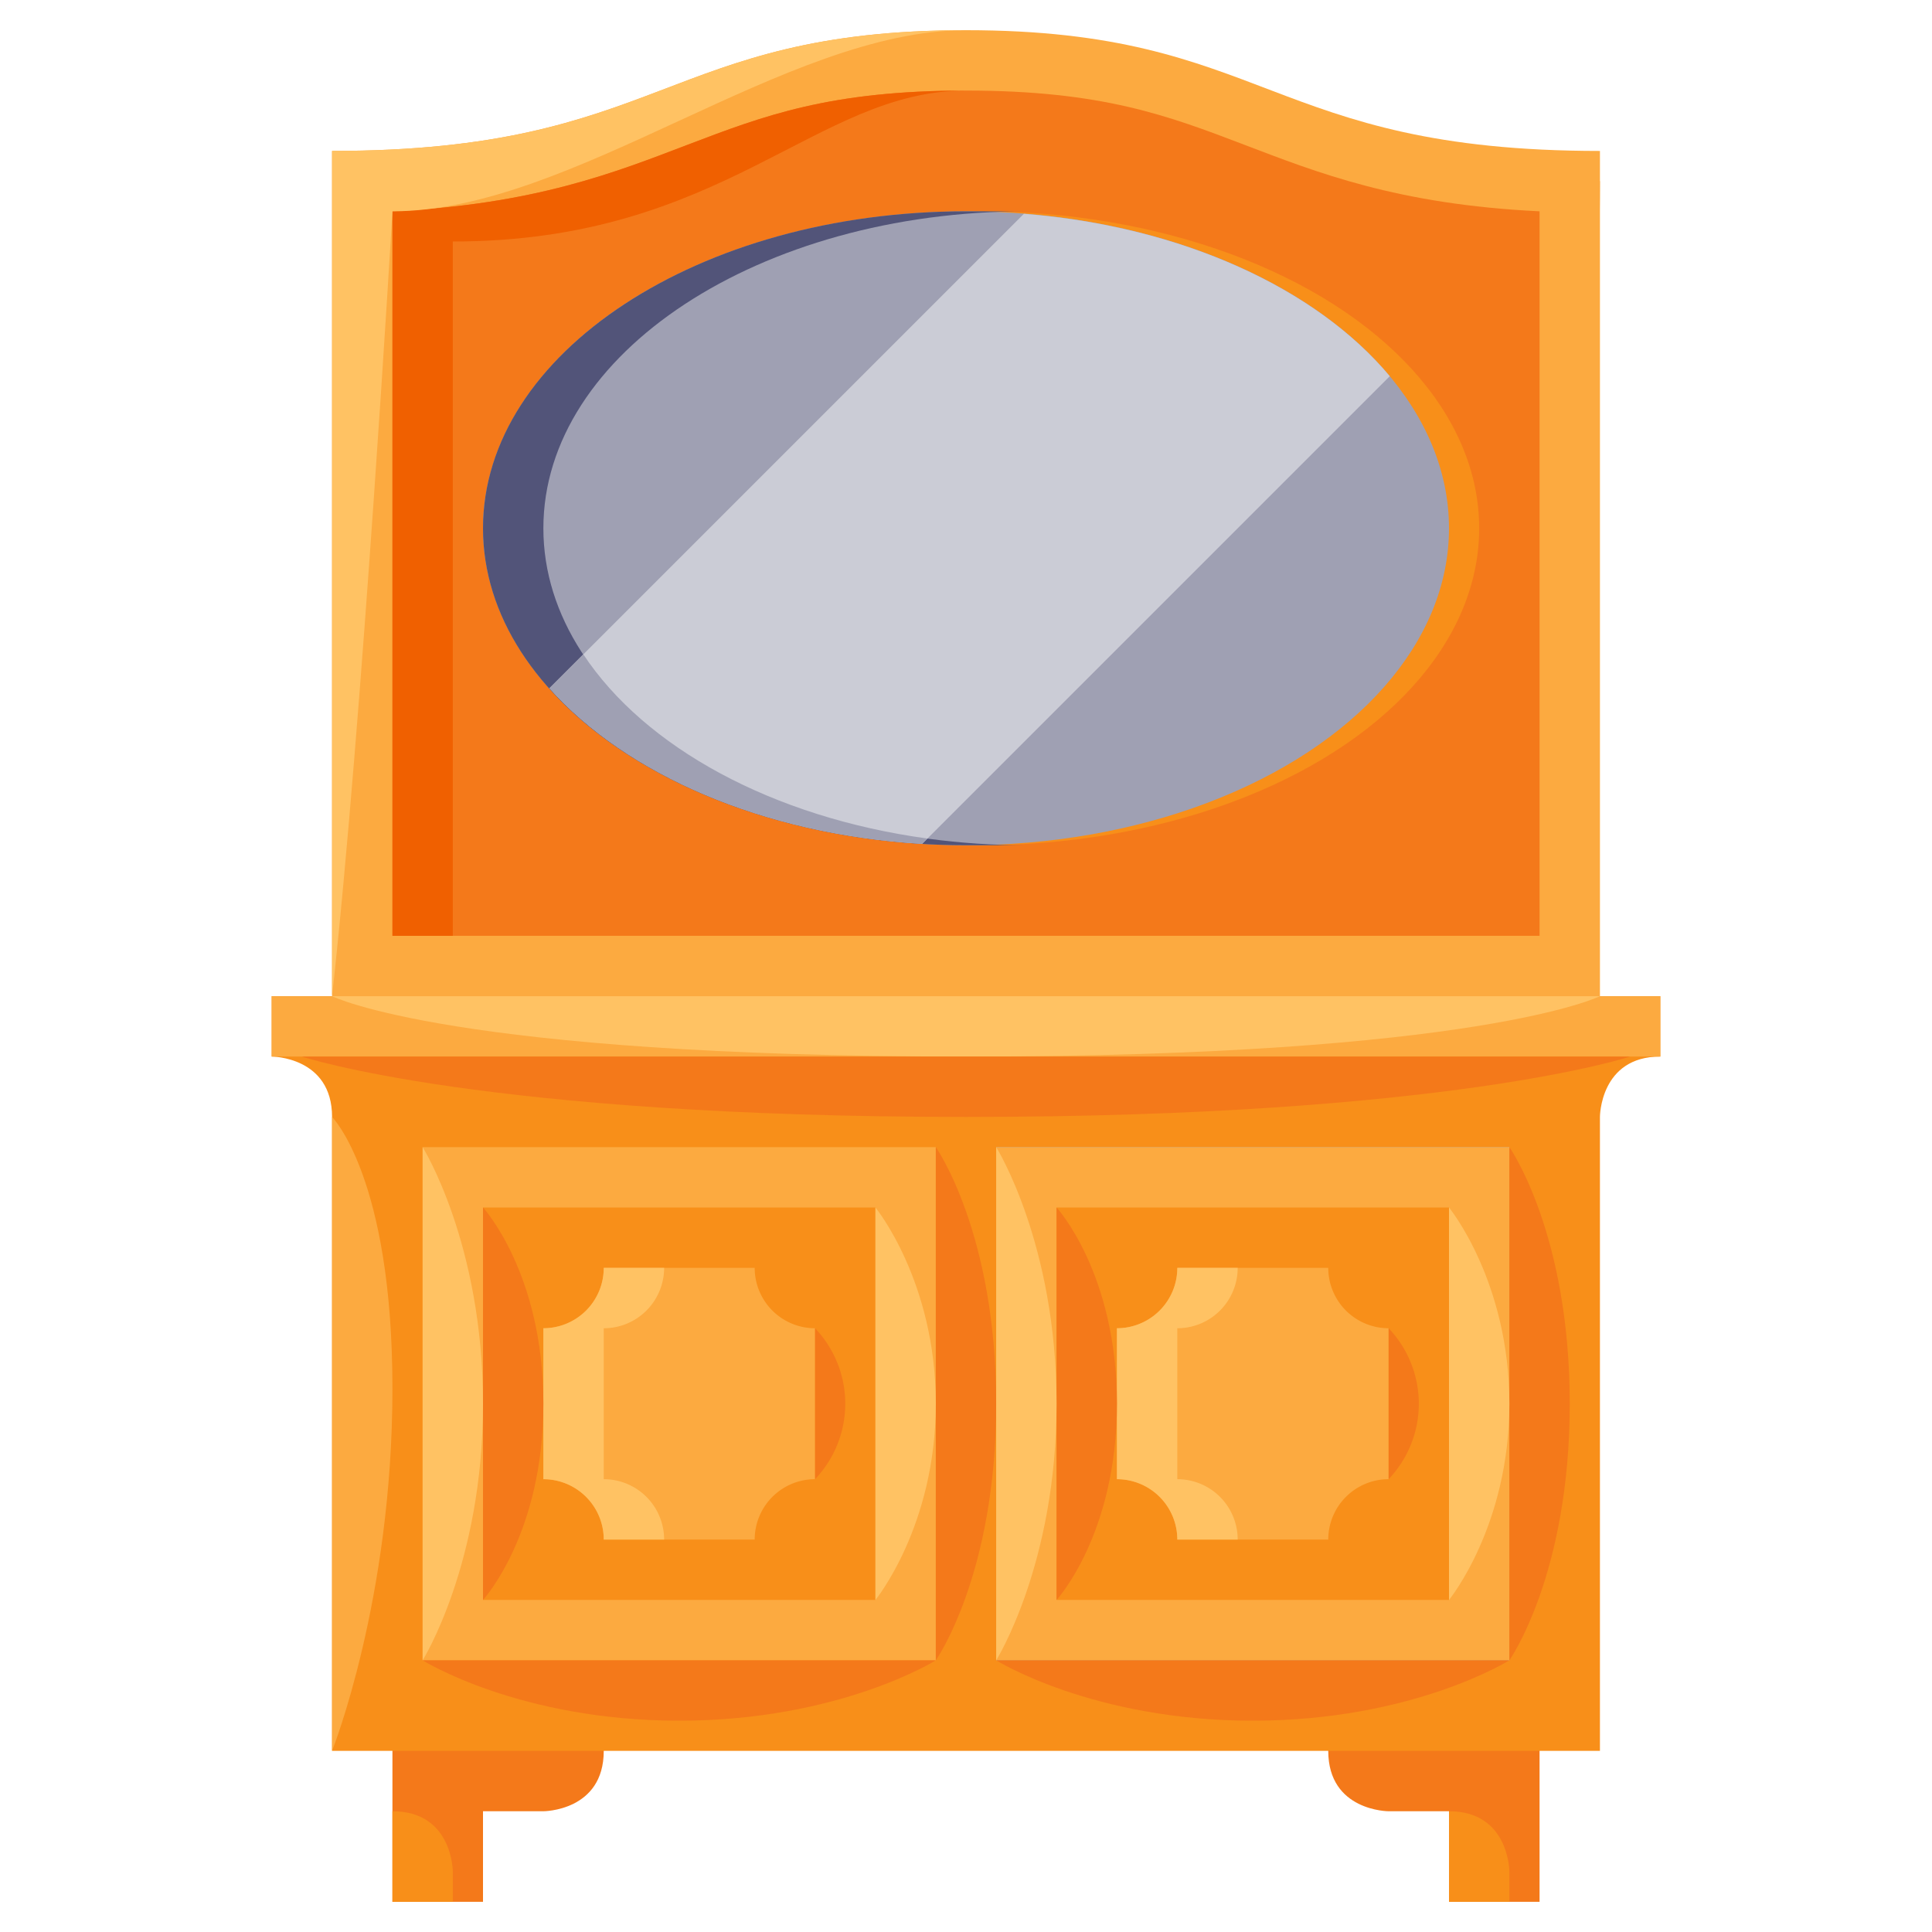 <svg height="512" viewBox="0 0 512 512" width="512" xmlns="http://www.w3.org/2000/svg"><g id="Classsic_Dressing_Table" data-name="Classsic Dressing Table"><path d="m104 464v40h24v-24h16s16 0 16-16v-8h-56z" fill="#f4791a"/><path d="m408 464v40h-24v-24h-16s-16 0-16-16v-8h56z" fill="#f4791a"/><path d="m440 264h-368v16s16 0 16 16v168h336v-168s0-16 16-16z" fill="#f88f19"/><path d="m256.004 8c-80.005 0-80.015 32-168.004 32v232h336.004v-232c-87.989 0-87.995-32-168-32z" fill="#fcaa40"/><path d="m256 24c88 0 96 24 168 24 0 0 0 112-16 200h-152" fill="#fcaa40"/><path d="m104 248v-192c37.727-1.812 59.086-10.336 78.195-17.625 20.234-7.711 37.703-14.375 73.805-14.375 36.109 0 53.578 6.664 73.812 14.383 19.109 7.281 40.469 15.805 78.188 17.617v192z" fill="#f4791a"/><ellipse cx="260" cy="140" fill="#f88f19" rx="132" ry="84"/><path d="m256 24c-36.102 0-53.57 6.664-73.805 14.375-19.109 7.289-40.469 15.812-78.195 17.625v192h16v-184c72 0 96-40 136-40z" fill="#f06000"/><path d="m264 304h136v136h-136z" fill="#9fa0b3"/><path d="m112 304h136v136h-136z" fill="#fcaa40"/><path d="m128 320h104v104h-104z" fill="#f88f19"/><path d="m200 408h-40a16 16 0 0 0 -16-16v-40a16 16 0 0 0 16-16h40a16 16 0 0 0 16 16v40a16 16 0 0 0 -16 16z" fill="#fcaa40"/><path d="m160 336a16 16 0 0 1 -16 16v40a16 16 0 0 1 16 16h16a16 16 0 0 0 -16-16v-40a16 16 0 0 0 16-16z" fill="#ffc263"/><path d="m264 304h136v136h-136z" fill="#fcaa40"/><path d="m280 320h104v104h-104z" fill="#f88f19"/><path d="m352 408h-40a16 16 0 0 0 -16-16v-40a16 16 0 0 0 16-16h40a16 16 0 0 0 16 16v40a16 16 0 0 0 -16 16z" fill="#fcaa40"/><path d="m312 336a16 16 0 0 1 -16 16v40a16 16 0 0 1 16 16h16a16 16 0 0 0 -16-16v-40a16 16 0 0 0 16-16z" fill="#ffc263"/><path d="m72 264h368v16h-368z" fill="#fcaa40"/><ellipse cx="256" cy="140" fill="#9fa0b3" rx="128" ry="84"/><path d="m272 56c-70.692 0-128 37.608-128 84s57.308 84 128 84h-16c-70.692 0-128-37.608-128-84s57.308-84 128-84z" fill="#525479"/><path d="m256.004 8c-80.005 0-80.015 32-168.004 32v224c8-72 16-208 16-208 48 0 104-48 152.004-48z" fill="#ffc263"/><path d="m145.618 182.382c20.374 22.799 56.572 38.738 98.767 41.233l123.92-123.92c-19.408-23.238-55.084-39.747-96.964-43.036z" fill="#cbccd6"/><path d="m244.385 223.615 1.394-1.394c-41.06-5.611-74.866-24.138-91.192-48.808l-8.968 8.968c20.374 22.799 56.572 38.738 98.767 41.233z" fill="#9fa0b3"/><path d="m88 264s32 16 168 16 168-16 168-16z" fill="#ffc263"/><path d="m88 296s16 16 16 72-16 96-16 96z" fill="#fcaa40"/><g fill="#f4791a"><path d="m128 320s16 17.333 16 52-16 52-16 52z"/><path d="m280 320s16 17.333 16 52-16 52-16 52z"/><path d="m400 304s16 22.667 16 68-16 68-16 68z"/><path d="m248 304s16 22.667 16 68-16 68-16 68z"/><path d="m216 352a29 29 0 0 1 0 40z"/><path d="m368 352a29 29 0 0 1 0 40z"/><path d="m112 440s25.5 16 68 16c42.5 0 68-16 68-16z"/><path d="m264 440s25.5 16 68 16c42.5 0 68-16 68-16z"/><path d="m80 280s48 16 176 16 176-16 176-16z"/></g><path d="m112 304s16 25.5 16 68-16 68-16 68z" fill="#ffc263"/><path d="m264 304s16 25.5 16 68-16 68-16 68z" fill="#ffc263"/><path d="m384 320s16 19.5 16 52-16 52-16 52z" fill="#ffc263"/><path d="m232 320s16 19.5 16 52-16 52-16 52z" fill="#ffc263"/><path d="m104 480v24h16v-8s0-16-16-16z" fill="#f88f19"/><path d="m384 480v24h16v-8s0-16-16-16z" fill="#f88f19"/></g></svg>